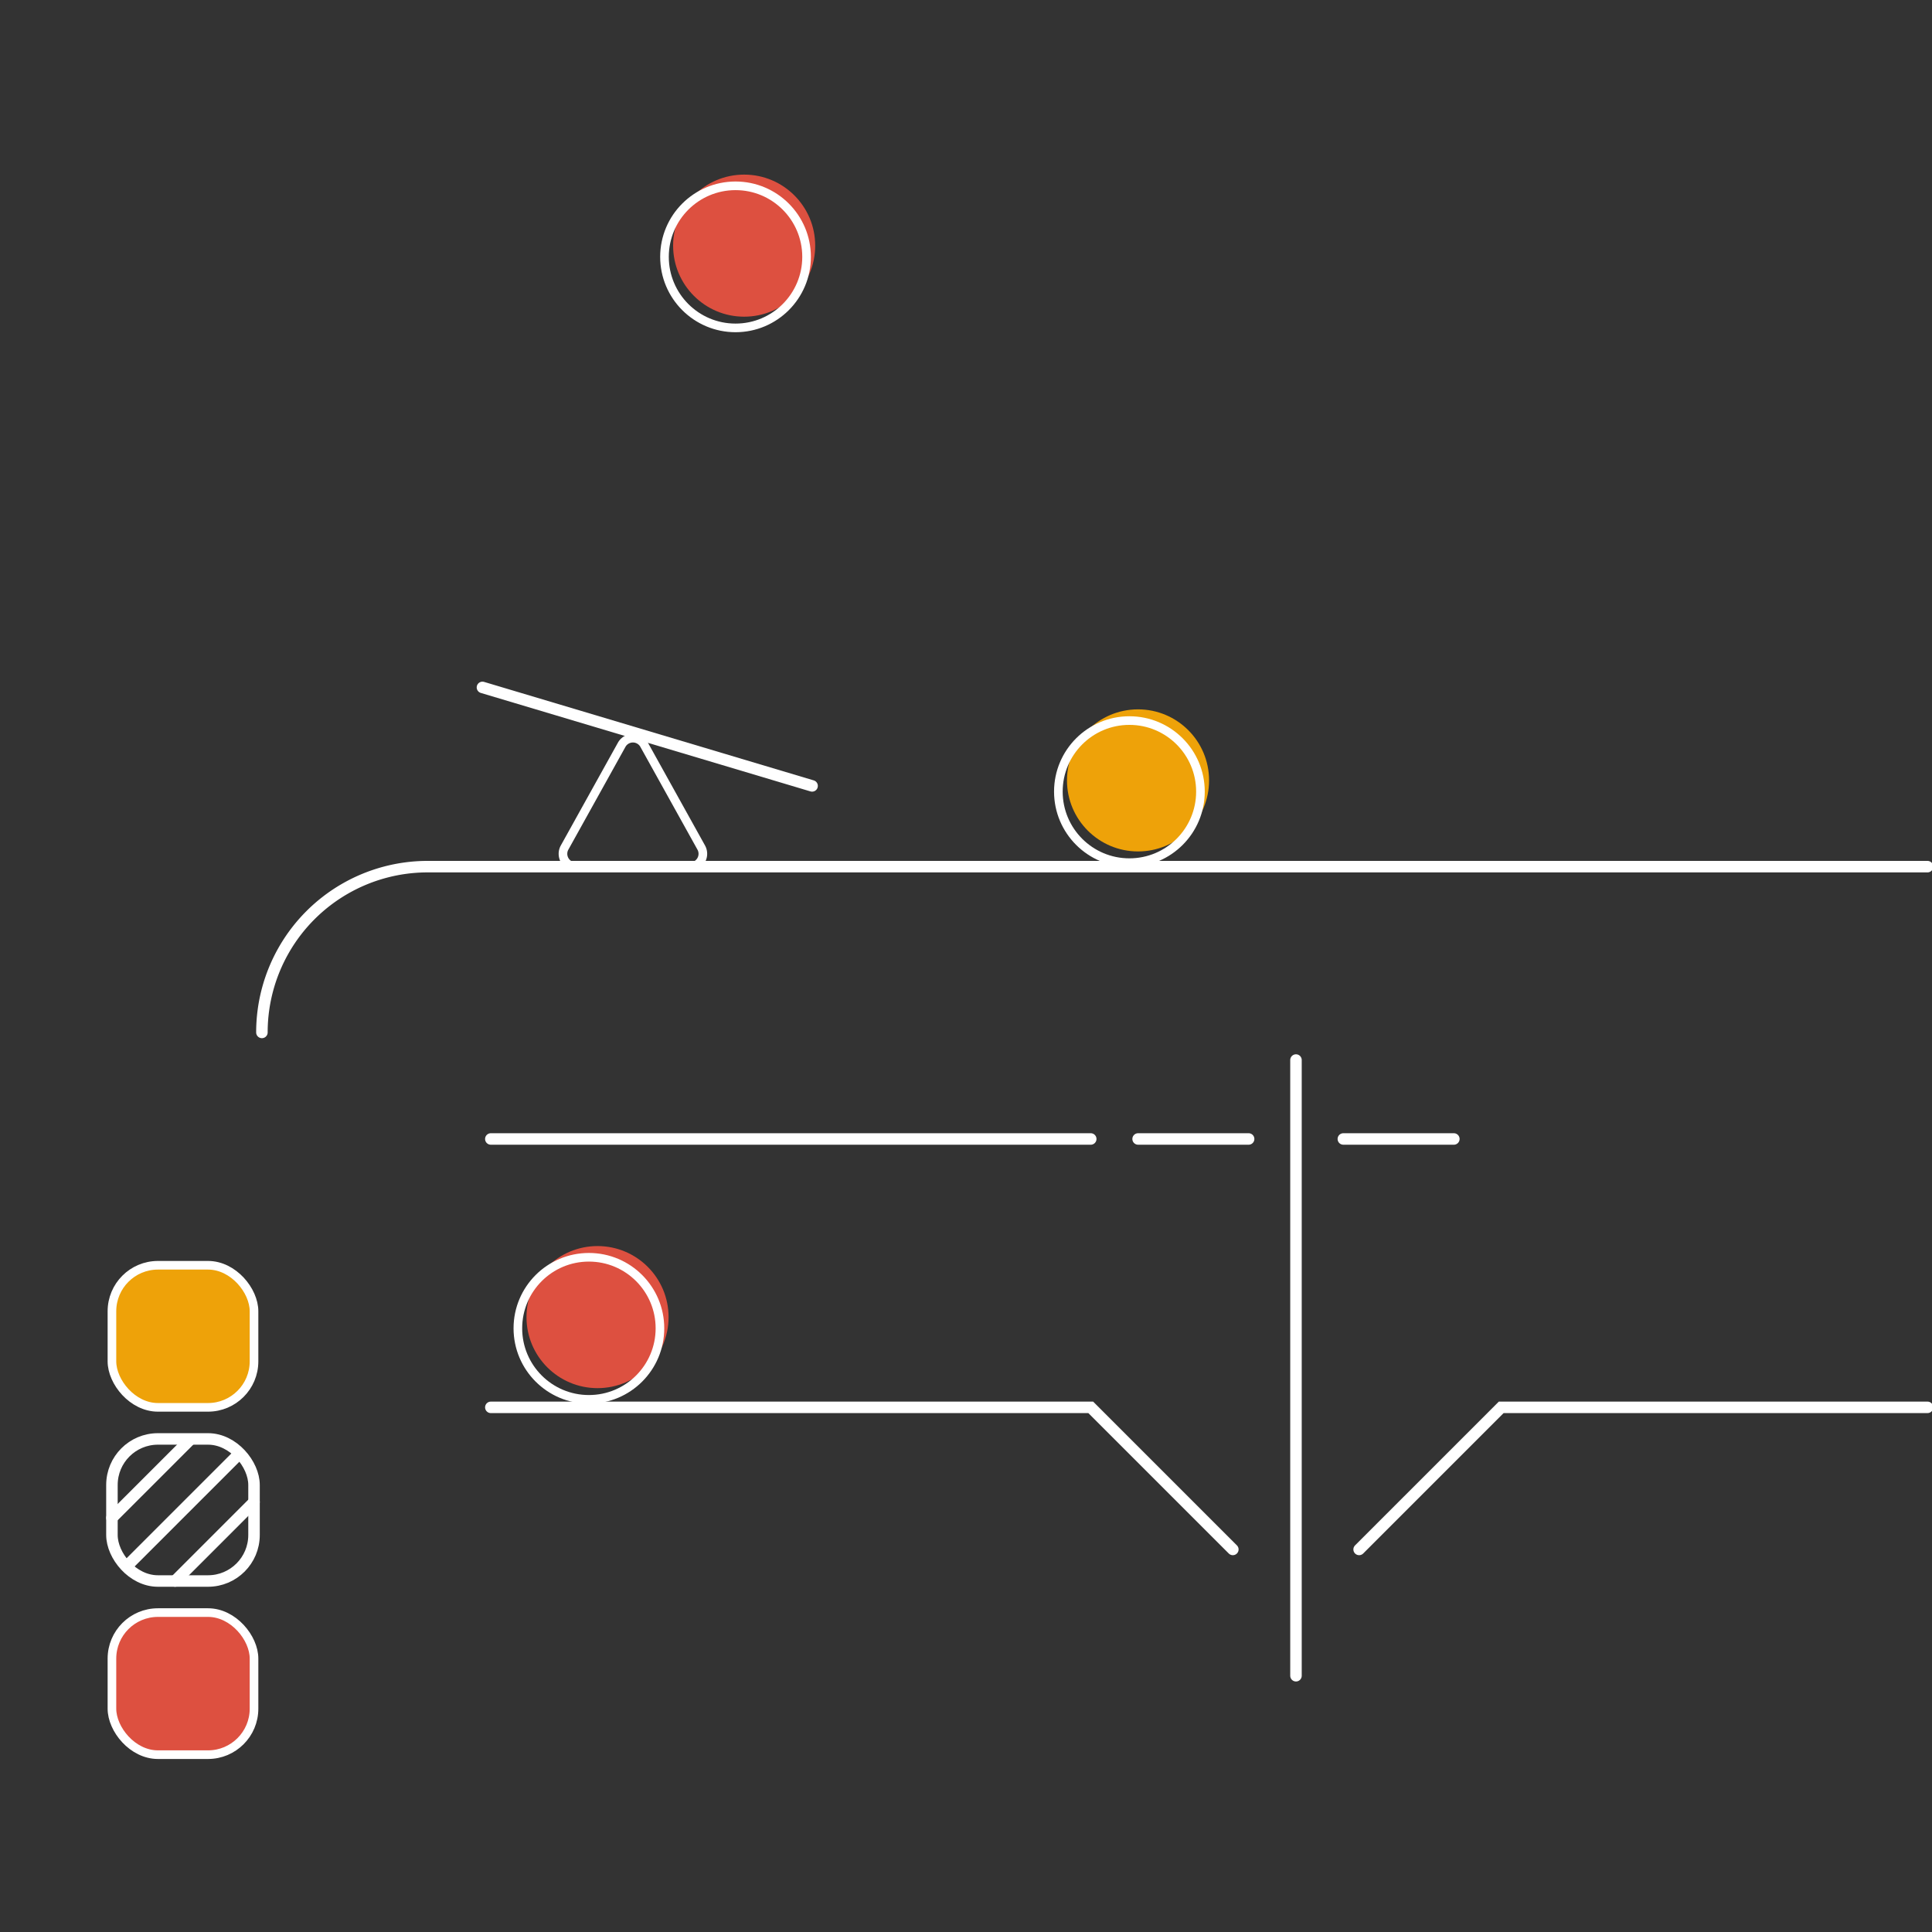 <svg data-name="Layer 1" viewBox="0 0 672 672" xmlns="http://www.w3.org/2000/svg">
  <rect x="0" y="0" width="672" height="672" fill="#333333" stroke="none"/>
  <path fill="none" stroke="#fff" stroke-linecap="round" stroke-miterlimit="10" stroke-width="4" d="m167.807 239.1 114.66 34.255" data-name="Line 139"/>
  <rect width="49.421" height="49.421" x="38.935" y="440.092" fill="#eea209" stroke="#fff" stroke-miterlimit="10" stroke-width="3" rx="16"/>
  <rect width="49.421" height="49.421" x="38.935" y="500.496" fill="none" stroke="#fff" stroke-miterlimit="10" stroke-width="4" rx="16"/>
  <rect width="49.421" height="49.421" x="38.935" y="560.899" fill="#dd5040" stroke="#fff" stroke-miterlimit="10" stroke-width="3" rx="16"/>
  <path fill="none" stroke="#fff" stroke-linecap="round" stroke-miterlimit="10" stroke-width="4" d="M91.1 359.1a57.657 57.657 0 0 1 57.658-57.657h521.665"/>
  <circle cx="258.837" cy="85.443" r="24.71" fill="#dd5040"/>
  <circle cx="255.837" cy="89.342" r="24.71" fill="none" stroke="#fff" stroke-miterlimit="10" stroke-width="3"/>
  <path fill="none" stroke="#fff" stroke-miterlimit="10" stroke-width="3" d="M216.235 259.056 196.379 294.8a4.473 4.473 0 0 0 3.91 6.644H240a4.472 4.472 0 0 0 3.909-6.644l-19.855-35.74a4.472 4.472 0 0 0-7.819-.004Z"/>
  <path fill="none" stroke="#fff" stroke-linecap="round" stroke-miterlimit="10" stroke-width="4" d="M170.724 396.163h208.665m16.474 0h38.438m32.948 0h38.438m-334.963 93.35h208.665l49.421 49.421m241.613-49.421H522.161l-49.421 49.421m-21.965-170.227v214.157M44.127 544.732l38-38m-43.192 21.22 27.051-27.051m-5.087 49.016 27.456-27.456"/>
  <circle cx="395.837" cy="271.443" r="24.71" fill="#eea209"/>
  <circle cx="392.837" cy="275.342" r="24.71" fill="none" stroke="#fff" stroke-miterlimit="10" stroke-width="3"/>
  <circle cx="207.837" cy="458.123" r="24.71" fill="#dd5040"/>
  <circle cx="204.837" cy="462.022" r="24.71" fill="none" stroke="#fff" stroke-miterlimit="10" stroke-width="3"/>
</svg>
